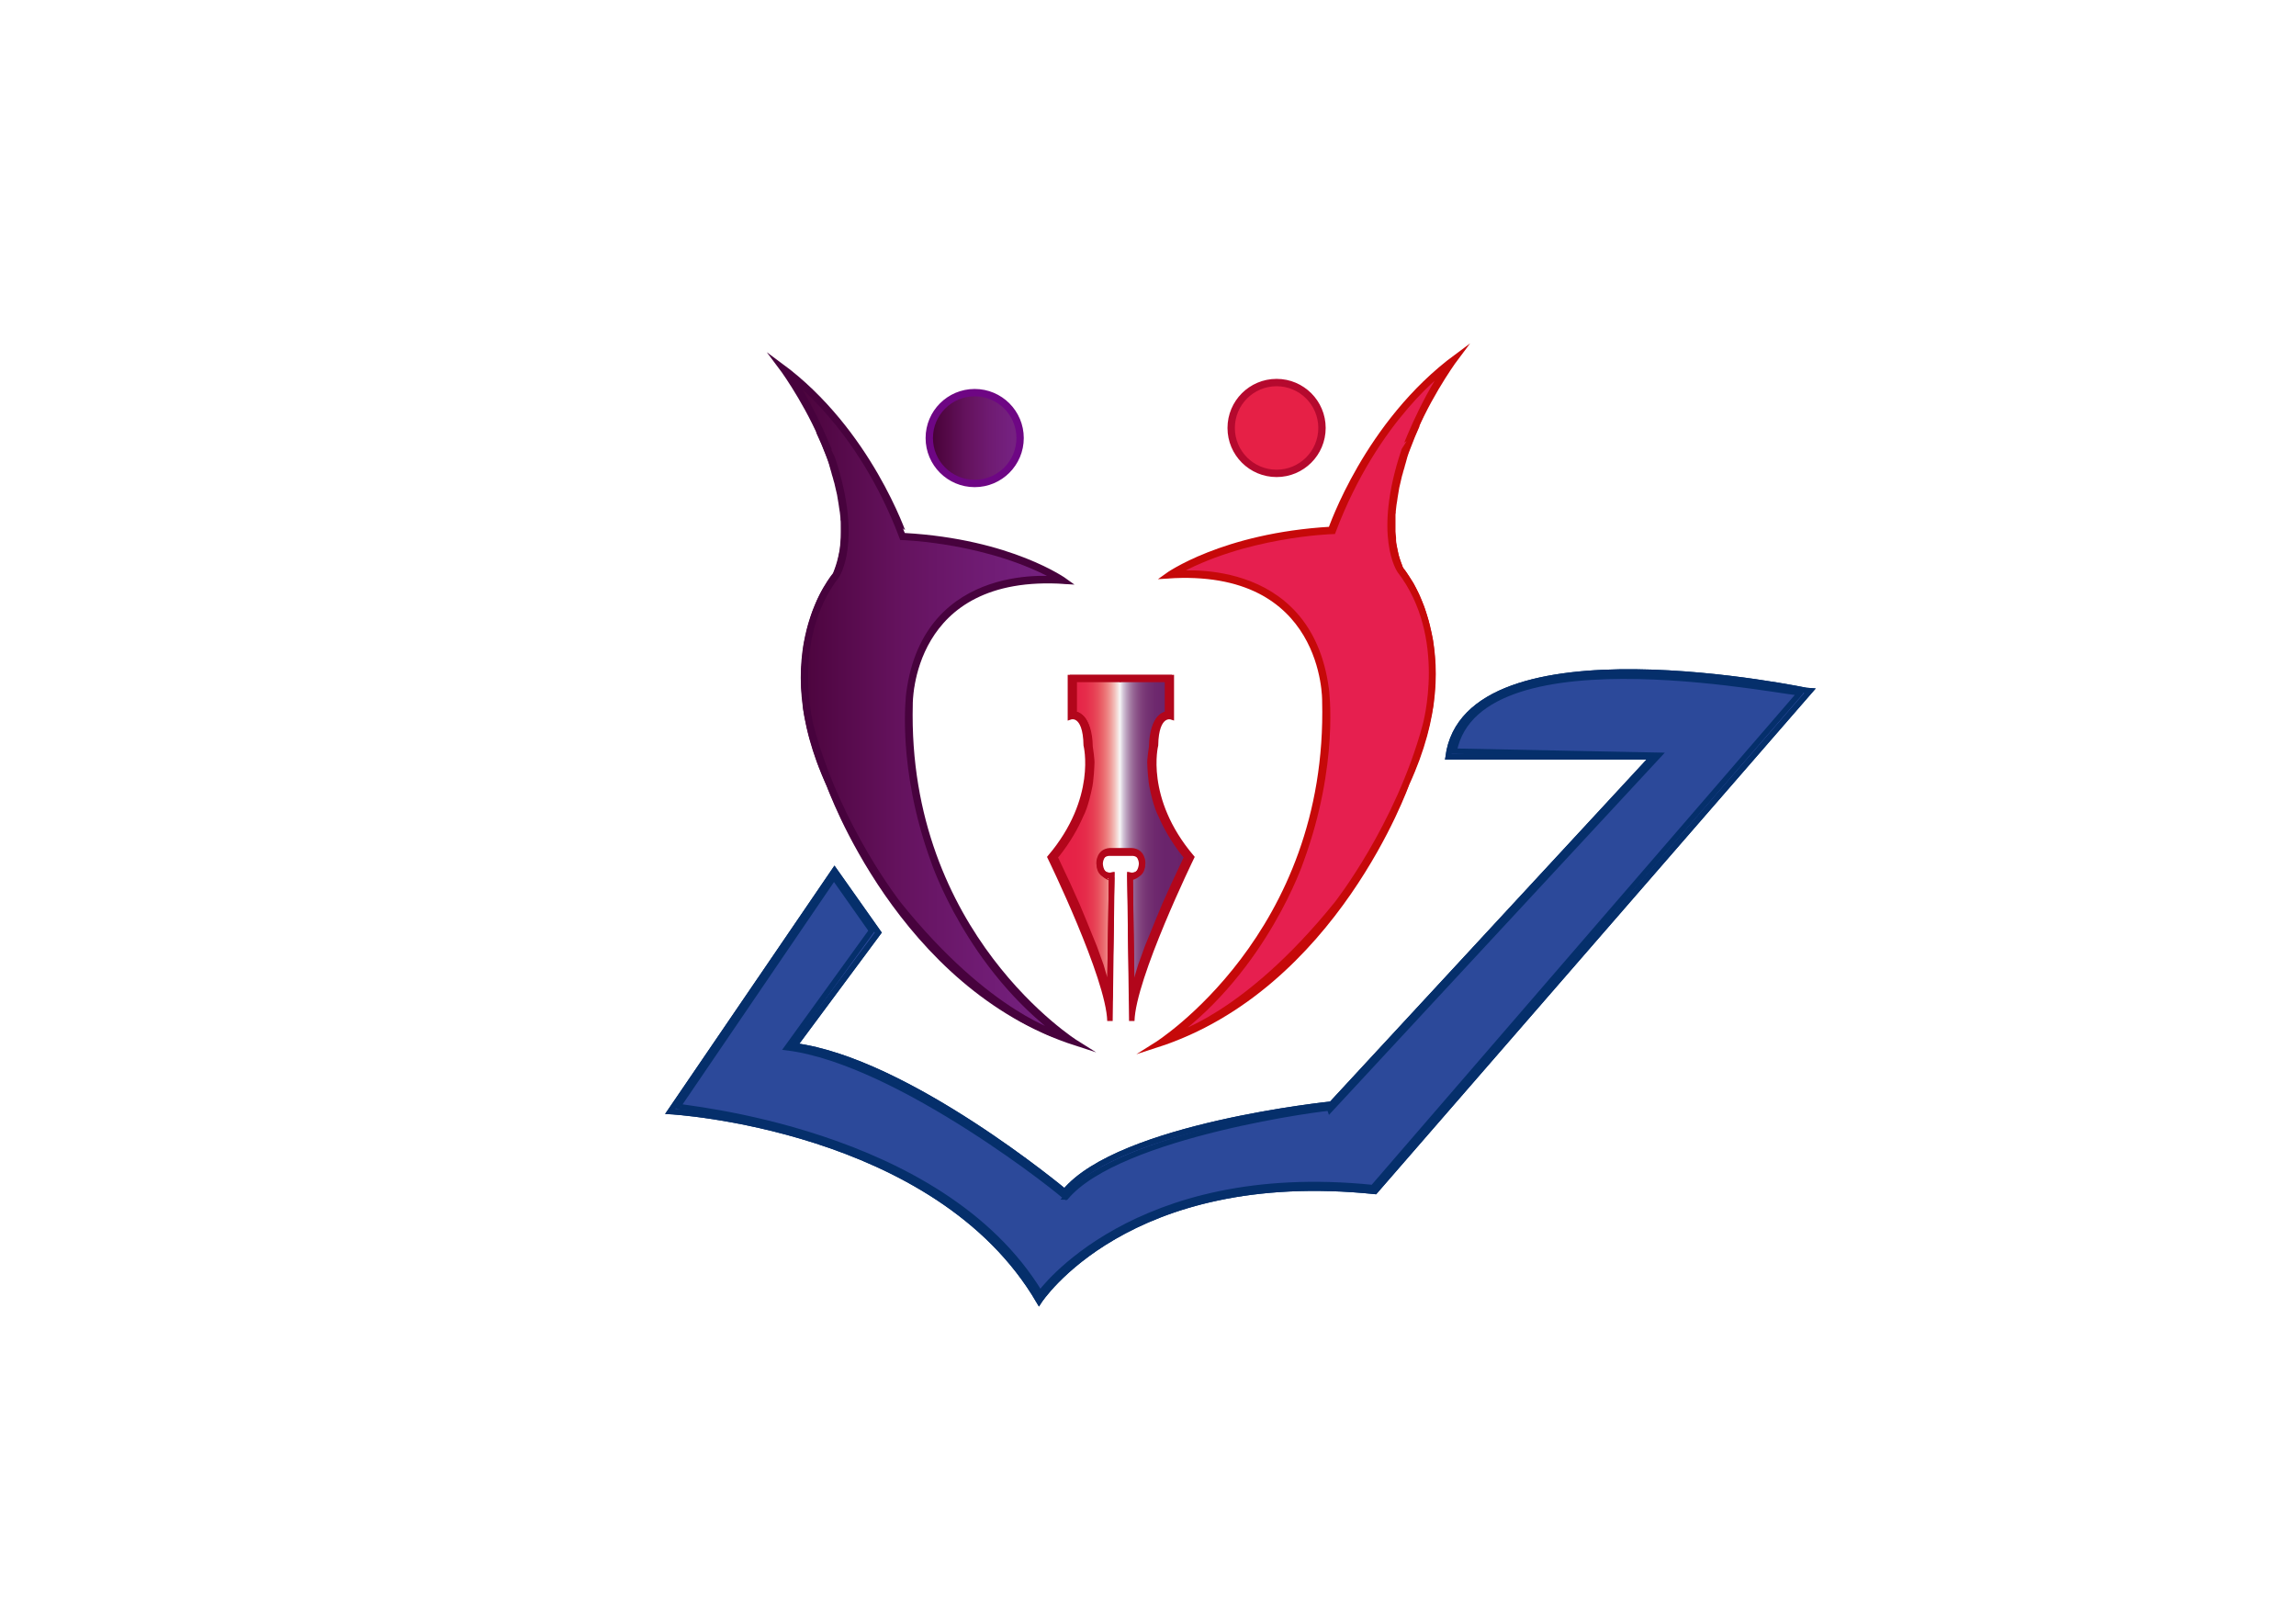 <?xml version="1.0" encoding="utf-8"?>
<!-- Generator: Adobe Illustrator 24.2.1, SVG Export Plug-In . SVG Version: 6.00 Build 0)  -->
<svg version="1.1" id="Layer_1" xmlns="http://www.w3.org/2000/svg" xmlns:xlink="http://www.w3.org/1999/xlink" x="0px" y="0px"
	 viewBox="0 0 841.9 595.3" style="enable-background:new 0 0 841.9 595.3;" xml:space="preserve">
<style type="text/css">
	.st0{fill:#2C499A;stroke:#052F6B;stroke-width:2;stroke-miterlimit:10;}
	.st1{fill:none;stroke:#052F6B;stroke-width:2;stroke-miterlimit:10;}
	.st2{fill:url(#SVGID_1_);}
	.st3{fill:none;stroke:#6E0684;stroke-width:2;stroke-miterlimit:10;}
	.st4{fill:#E62046;}
	.st5{fill:none;stroke:#B5092E;stroke-width:2;stroke-miterlimit:10;}
	.st6{fill:url(#SVGID_2_);}
	.st7{fill:none;stroke:#47023D;stroke-width:2;stroke-miterlimit:10;}
	.st8{fill:#E61F4F;}
	.st9{fill:none;stroke:#C60909;stroke-width:2;stroke-miterlimit:10;}
	.st10{fill:url(#SVGID_3_);stroke:#B2061B;stroke-width:2;stroke-miterlimit:10;}
	.st11{fill:none;stroke:#B2061B;stroke-width:2;stroke-miterlimit:10;}
</style>
<g id="Layer_1_1_">
</g>
<g id="Layer_3">
</g>
<g id="Layer_4">
</g>
<g>
	<g>
		<g>
			<path class="st0" d="M531,277.5h75L488.2,404.8c0,0-77.7,7.9-97.8,32.1c0,0-57.6-48.1-99.1-53.5l30.8-41.5L306,319.1l-60.3,88.4
				c0,0,97.8,5.4,135.3,69.6c0,0,32.1-49.7,123.2-40.3l159.4-183.4C663.6,253.4,537.7,226.6,531,277.5z"/>
		</g>
		<g>
			<g>
				<path class="st1" d="M531,277.5h75L488.2,404.8c0,0-77.7,7.9-97.8,32.1c0,0-57.6-48.1-99.1-53.5l30.8-41.5L306,319.1l-60.3,88.4
					c0,0,97.8,5.4,135.3,69.6c0,0,32.1-49.7,123.2-40.3l159.4-183.4C663.6,253.4,537.7,226.6,531,277.5z"/>
			</g>
			<g>
				<path class="st1" d="M533.2,275.4l75,1.5L488.3,406.2c0-0.5-78.2,9.5-97.5,32.8c1,0.1-61-49.8-102.2-54.9l31-42.9l-13.8-19.6
					l-57.2,84c-0.1,0.6,96.3,8.2,132.8,68.6c0,0,34.2-47.8,122-38.8l156.8-181.5C662,255.7,542.2,229.1,533.2,275.4z"/>
			</g>
		</g>
	</g>
	<g>
		
			<linearGradient id="SVGID_1_" gradientUnits="userSpaceOnUse" x1="341.344" y1="434.698" x2="373.404" y2="434.698" gradientTransform="matrix(1 0 0 -1 0 595.276)">
			<stop  offset="0" style="stop-color:#450034"/>
			<stop  offset="6.950000e-02" style="stop-color:#4C043D"/>
			<stop  offset="0.401" style="stop-color:#64125D"/>
			<stop  offset="0.677" style="stop-color:#6F1B72"/>
			<stop  offset="0.885" style="stop-color:#74207E"/>
			<stop  offset="1" style="stop-color:#762282"/>
		</linearGradient>
		<circle class="st2" cx="357.4" cy="160.6" r="16"/>
		<g>
			<circle class="st3" cx="357.4" cy="160.6" r="16.3"/>
			<circle class="st3" cx="357.4" cy="160.6" r="16.7"/>
			<circle class="st3" cx="357.4" cy="160.6" r="17"/>
		</g>
	</g>
	<g>
		<circle class="st4" cx="468.1" cy="156.9" r="16"/>
		<g>
			<circle class="st5" cx="468.1" cy="156.9" r="16.3"/>
			<circle class="st5" cx="468.1" cy="156.9" r="16.7"/>
			<circle class="st5" cx="468.1" cy="156.9" r="17"/>
		</g>
	</g>
	<g>
		<g>
			<linearGradient id="SVGID_2_" gradientUnits="userSpaceOnUse" x1="286.356" y1="258.047" x2="392.446" y2="258.047">
				<stop  offset="0" style="stop-color:#450034"/>
				<stop  offset="6.950000e-02" style="stop-color:#4C043D"/>
				<stop  offset="0.401" style="stop-color:#64125D"/>
				<stop  offset="0.677" style="stop-color:#6F1B72"/>
				<stop  offset="0.885" style="stop-color:#74207E"/>
				<stop  offset="1" style="stop-color:#762282"/>
			</linearGradient>
			<path class="st6" d="M286.4,134.9c0,0,33,44.2,19.8,76c0,0-24.3,28.3-2.1,76.7c0,0,25.4,72.9,88.5,93.5c0,0-61.7-39.1-59.6-123.1
				c0,0-0.8-48.6,55.7-44.7c0,0-19.5-14.4-57.8-16.6C330.8,196.7,318.3,158.7,286.4,134.9z"/>
		</g>
		<g>
			<g>
				<g>
					<path class="st7" d="M286.1,134c0,0,33.7,44.6,20.2,76.7c0,0-24.8,28.5-2.1,77.4c0,0,25.9,73.5,90.4,94.3
						c0,0-63-39.4-60.9-124.2c0,0-0.8-49,56.9-45.1c0,0-19.9-14.5-59-16.7C331.5,196.4,318.7,158,286.1,134z"/>
				</g>
				<g>
					<path class="st7" d="M289.9,137.9c0,0,25.3,17.7,40.9,59.1c0,0,32.3,0.9,57.6,15.4c0,0-48.8-6.5-55.1,41.7c0,0-3.7,27,9.2,62
						c0,0,12.9,38.5,46.5,63.3c0,0-26.3-6.6-59.5-47.9c0,0-22-27.9-31.9-64.3c0,0-9.1-32.2,9.1-56c0,0,8.7-12.3-1.4-42.9
						C305.3,168.3,299,151.2,289.9,137.9z"/>
				</g>
			</g>
			<g>
				<path class="st7" d="M288.2,136.2c0,0,6.7,5,9.4,8c0,0,6.7,6.8,9.6,10.5c0,0,11.5,14.1,17.4,27.1c0,0,6.1,13,6.5,14.9
					c0,0,23.1,1.3,40.1,7.7c0,0,13.4,4.9,18.2,8.4c0,0-20.4-2-34.3,6.5c0,0-8.5,4.4-13.1,11.9c0,0-4.6,6.5-6.2,12.8
					c0,0-1,2.3-2.3,11.6c0,0-0.4,7.1-0.3,9.2c0,0,1,17.9,1.8,21.5c0,0,2.9,14.6,3.4,16c0,0,1.3,6.3,6.3,18.7c0,0,6,13.5,6.8,14
					c0,0,7.9,13.5,10.2,16.2c0,0,9.5,11.8,12.4,14.7c6.5,6.4,5.6,5.6,14.5,13.1l1.7,1.3c0,0-4.4-1-6.9-2.3c0,0-6.5-2.9-10-5.1
					l-7.1-4.5c0,0-11.3-8.1-11.9-9.1c-0.6-0.9-2.9-2.3-10.1-9.4c-7.2-7.2-8.3-9.1-8.3-9.1l-3.4-4c0,0-6.4-8.4-6.6-8.6
					c-0.1-0.2-2.9-4.2-2.9-4.2s-4.8-7.6-4.9-7.8c0,0-5-8.8-5.2-9.2c-0.2-0.4-3.8-7.4-4.2-8.4s-3.8-8.5-3.8-8.5
					c-3.8-9.2-3.8-9.2-3.8-9.2s-1.6-4.1-3.8-11.8c0,0-2-8.2-2-10.4l-0.6-6.5c0,0-0.1-7.7,0.1-8.2c0,0,0.4-5.9,0.9-8.2
					c0,0,1.2-5.6,1.4-6.1l0.8-2.6l0.7-2.2l0.7-1.8l0.7-1.7l0.6-1.4l1-2l0.9-1.6l0.5-0.8l2.2-3.4l0.9-1.1c0,0,0.6-1,0.6-1.2
					c0.1-0.2,0.6-1.6,0.6-1.6l0.5-1.5l0.3-1.2l0.2-1l0.3-1.5l0.3-1.5l0.1-1.2l0-0.9l0.1-1l0.1-1.2l0-1.1v-1l0-0.8l0-0.7l0-0.8v-0.6
					l0-0.7l0-0.6l-0.1-0.6l0-0.5l-0.2-1.8l-0.1-0.8l-0.1-0.6l-0.1-0.6l-0.1-0.7l-0.1-0.7l-0.6-3.6l-0.4-1.7l-0.3-1.3l-0.3-1.3
					l-0.3-1l-0.2-0.8l-0.4-1.3l-0.2-0.8l-0.3-1l-0.3-1.1l-0.3-1.1l-0.5-1.5l-0.5-1.3l-1.8-4.5l-1.3-2.9
					C301.3,159.5,293.9,143.4,288.2,136.2z"/>
			</g>
		</g>
	</g>
	<g>
		<g>
			<g>
				<path class="st8" d="M488.7,194.5c-38.9,2.2-58.7,16.9-58.7,16.9c57.4-4,56.6,45.4,56.6,45.4c2.1,85.3-60.6,125.1-60.6,125.1
					c64.1-20.9,89.9-95,89.9-95c22.6-49.2-2.1-77.9-2.1-77.9c-13.4-32.3,20.1-77.2,20.1-77.2C501.5,155.9,488.8,194.5,488.7,194.5z"
					/>
			</g>
		</g>
		<g>
			<g>
				<g>
					<path class="st9" d="M488,194.1c-39.7,2.3-60,17-60,17c58.6-4,57.8,45.8,57.8,45.8C488,343,424,383.1,424,383.1
						c65.5-21.1,91.8-95.8,91.8-95.8c23-49.6-2.2-78.6-2.2-78.6c-13.7-32.6,20.5-77.9,20.5-77.9C501.1,155.2,488.1,194.1,488,194.1z
						"/>
				</g>
				<g>
					<path class="st9" d="M530.4,134.7c0,0-25.7,18-41.6,60.1c0,0-32.8,0.9-58.5,15.6c0,0,49.6-6.6,56,42.3c0,0,3.8,27.4-9.3,63
						c0,0-13.1,39.1-47.3,64.3c0,0,26.7-6.7,60.5-48.6c0,0,22.4-28.4,32.4-65.3c0,0,9.3-32.7-9.3-56.9c0,0-8.9-12.5,1.4-43.6
						C514.7,165.6,521,148.3,530.4,134.7z"/>
				</g>
			</g>
			<g>
				<path class="st9" d="M532,133c0,0-6.8,5.1-9.6,8.1c0,0-6.8,6.9-9.7,10.7c0,0-11.7,14.3-17.7,27.5c0,0-6.2,13.2-6.6,15.1
					c0,0-23.5,1.3-40.8,7.8c0,0-13.6,5-18.5,8.6c0,0,20.7-2,34.9,6.6c0,0,8.7,4.5,13.4,12.1c0,0,4.7,6.6,6.3,13c0,0,1,2.4,2.4,11.7
					c0,0,0.4,7.2,0.3,9.4c0,0-1,18.2-1.8,21.8c0,0-3,14.9-3.5,16.3c0,0-1.3,6.4-6.4,19c0,0-6.1,13.7-6.9,14.2c0,0-8,13.8-10.4,16.4
					c0,0-9.6,12-12.6,14.9c-6.6,6.5-5.7,5.7-14.8,13.3l-1.8,1.4c0,0,4.4-1,7-2.4c0,0,6.6-3,10.2-5.2l7.2-4.6c0,0,11.4-8.3,12.1-9.2
					s3-2.3,10.3-9.6c7.3-7.3,8.5-9.2,8.5-9.2l3.4-4c0,0,6.6-8.5,6.7-8.7c0.1-0.2,2.9-4.3,2.9-4.3s4.9-7.7,5-8c0,0,5-8.9,5.3-9.3
					c0.2-0.4,3.8-7.5,4.3-8.5c0.5-1,3.8-8.6,3.8-8.6c3.8-9.3,3.8-9.3,3.8-9.3s1.6-4.2,3.9-12c0,0,2-8.3,2.1-10.6l0.6-6.6
					c0,0,0.1-7.8-0.1-8.4c0,0-0.4-6-0.9-8.3c0,0-1.3-5.7-1.4-6.2l-0.8-2.7l-0.7-2.2l-0.7-1.8l-0.7-1.7l-0.6-1.4l-1-2l-0.9-1.7
					l-0.5-0.8l-2.3-3.5l-0.9-1.2c0,0-0.6-1-0.6-1.3c-0.1-0.2-0.6-1.6-0.6-1.6l-0.5-1.5l-0.3-1.2l-0.2-1l-0.3-1.5l-0.3-1.5l-0.1-1.2
					l0-0.9l-0.1-1.1l-0.1-1.2l0-1.1v-1l0-0.8l0-0.8l0-0.8v-0.6l0-0.7l0-0.6l0.1-0.6l0-0.5l0.2-1.8l0.1-0.8l0.1-0.6l0.1-0.6l0.1-0.7
					l0.1-0.7l0.6-3.6l0.4-1.7l0.3-1.3l0.3-1.3l0.3-1l0.2-0.8l0.4-1.3l0.2-0.8l0.3-1l0.3-1.1l0.3-1.1l0.5-1.5l0.5-1.3l1.8-4.6l1.3-3
					C518.8,156.6,526.2,140.3,532,133z"/>
			</g>
		</g>
	</g>
	<g>
		<linearGradient id="SVGID_3_" gradientUnits="userSpaceOnUse" x1="385.01" y1="311.367" x2="436.889" y2="311.367">
			<stop  offset="0" style="stop-color:#E30613"/>
			<stop  offset="0" style="stop-color:#E40E1F"/>
			<stop  offset="0" style="stop-color:#E51B3A"/>
			<stop  offset="0" style="stop-color:#E62046"/>
			<stop  offset="0.186" style="stop-color:#E62347"/>
			<stop  offset="0.253" style="stop-color:#E62D4B"/>
			<stop  offset="0.301" style="stop-color:#E73B52"/>
			<stop  offset="0.339" style="stop-color:#E84E5C"/>
			<stop  offset="0.372" style="stop-color:#EA656B"/>
			<stop  offset="0.402" style="stop-color:#ED7F7F"/>
			<stop  offset="0.428" style="stop-color:#EF9B97"/>
			<stop  offset="0.453" style="stop-color:#F2BAB5"/>
			<stop  offset="0.474" style="stop-color:#F4D8D4"/>
			<stop  offset="0.494" style="stop-color:#F6F6F6"/>
			<stop  offset="0.498" style="stop-color:#F0EEF1"/>
			<stop  offset="0.518" style="stop-color:#D3C5D7"/>
			<stop  offset="0.541" style="stop-color:#BBA0BD"/>
			<stop  offset="0.566" style="stop-color:#A57FA5"/>
			<stop  offset="0.593" style="stop-color:#946393"/>
			<stop  offset="0.623" style="stop-color:#874D84"/>
			<stop  offset="0.656" style="stop-color:#7C3C79"/>
			<stop  offset="0.695" style="stop-color:#733172"/>
			<stop  offset="0.744" style="stop-color:#6E296E"/>
			<stop  offset="0.812" style="stop-color:#6A246C"/>
			<stop  offset="1" style="stop-color:#69236B"/>
		</linearGradient>
		<path class="st10" d="M423.7,273.2c0.2-12.2,5.8-10.4,5.8-10.4v-14.4H411h-18.5v14.4c0,0,5.6-1.9,5.8,10.4c0,0,5,19.6-13.2,41.1
			c0,0,21.5,44.1,21.9,60l0.7-53.4c0,0-4.5,0.9-4.6-3.9s4.3-4.2,4.3-4.2h3.6h3.6c0,0,4.4-0.6,4.3,4.2c-0.1,4.8-4.6,3.9-4.6,3.9
			l0.7,53.4c0.4-15.9,21.9-60,21.9-60C418.7,292.8,423.7,273.2,423.7,273.2z"/>
		<g>
			<g>
				<g>
					<path class="st11" d="M411,248.4h-17.7v13.5c0,0,5.8-1.2,5.9,10.8c0,0,0.8,5.2,0.6,6.5c0,0-0.2,6.4-1,9.4c0,0-1.3,6.4-3.1,9.9
						c0,0-2.1,5-5.9,10.6c0,0-2.5,3.6-3.7,4.8l4.8,10.3l3.6,8l2.2,5.4l4.1,10l2.5,7.1c0,0,3.6,10.8,3.6,12.2l0.7-46
						c0,0-4.1,0.7-4.6-4.4c0,0-0.2-5,5-4.6h6.1"/>
				</g>
				<g>
					<path class="st11" d="M411,248.4h17.7v13.5c0,0-5.8-1.2-5.9,10.8c0,0-0.8,5.2-0.6,6.5c0,0,0.2,6.4,1,9.4c0,0,1.3,6.4,3.1,9.9
						c0,0,2.1,5,5.9,10.6c0,0,2.5,3.6,3.7,4.8l-4.8,10.3l-3.6,8l-2.2,5.4l-4.1,10l-2.5,7.1c0,0-3.6,10.8-3.6,12.2l-0.7-46
						c0,0,4.1,0.7,4.6-4.4c0,0,0.2-5-5-4.6"/>
				</g>
			</g>
			<g>
				<g>
					<path class="st11" d="M411,249.1h-17.1v12.6c0,0,5.6,0.4,5.8,12.1c0,0,0.8,5.1,0.6,6.4c0,0-0.2,6.3-1,9.2c0,0-1.2,6.2-3.1,9.7
						c0,0-2,4.9-5.8,10.4c0,0-2.4,3.5-3.6,4.7l4.7,10l3.5,7.8l2.2,5.3l4,9.8l2.5,6.9c0,0,3.2,10.5,3.2,11.9l0.7-43.9
						c0-0.1-3.8-0.4-4.2-5.2c0,0-0.2-4.9,4.9-4.5h6"/>
				</g>
				<g>
					<path class="st11" d="M410.6,249.1h17.5v12.6c0,0-5.6,0.4-5.8,12.1c0,0-0.8,5.1-0.6,6.4c0,0,0.2,6.3,1,9.2c0,0,1.2,6.2,3.1,9.7
						c0,0,2,4.9,5.8,10.4c0,0,2.4,3.5,3.6,4.7l-4.7,10L427,332l-2.2,5.3l-4,9.8l-2.5,6.9c0,0-3.3,10.5-3.3,11.9l-0.6-44.2
						c0,0,3.7,0.1,4.2-4.9c0,0,0.2-4.9-4.9-4.5h-6"/>
				</g>
			</g>
		</g>
	</g>
</g>
</svg>
